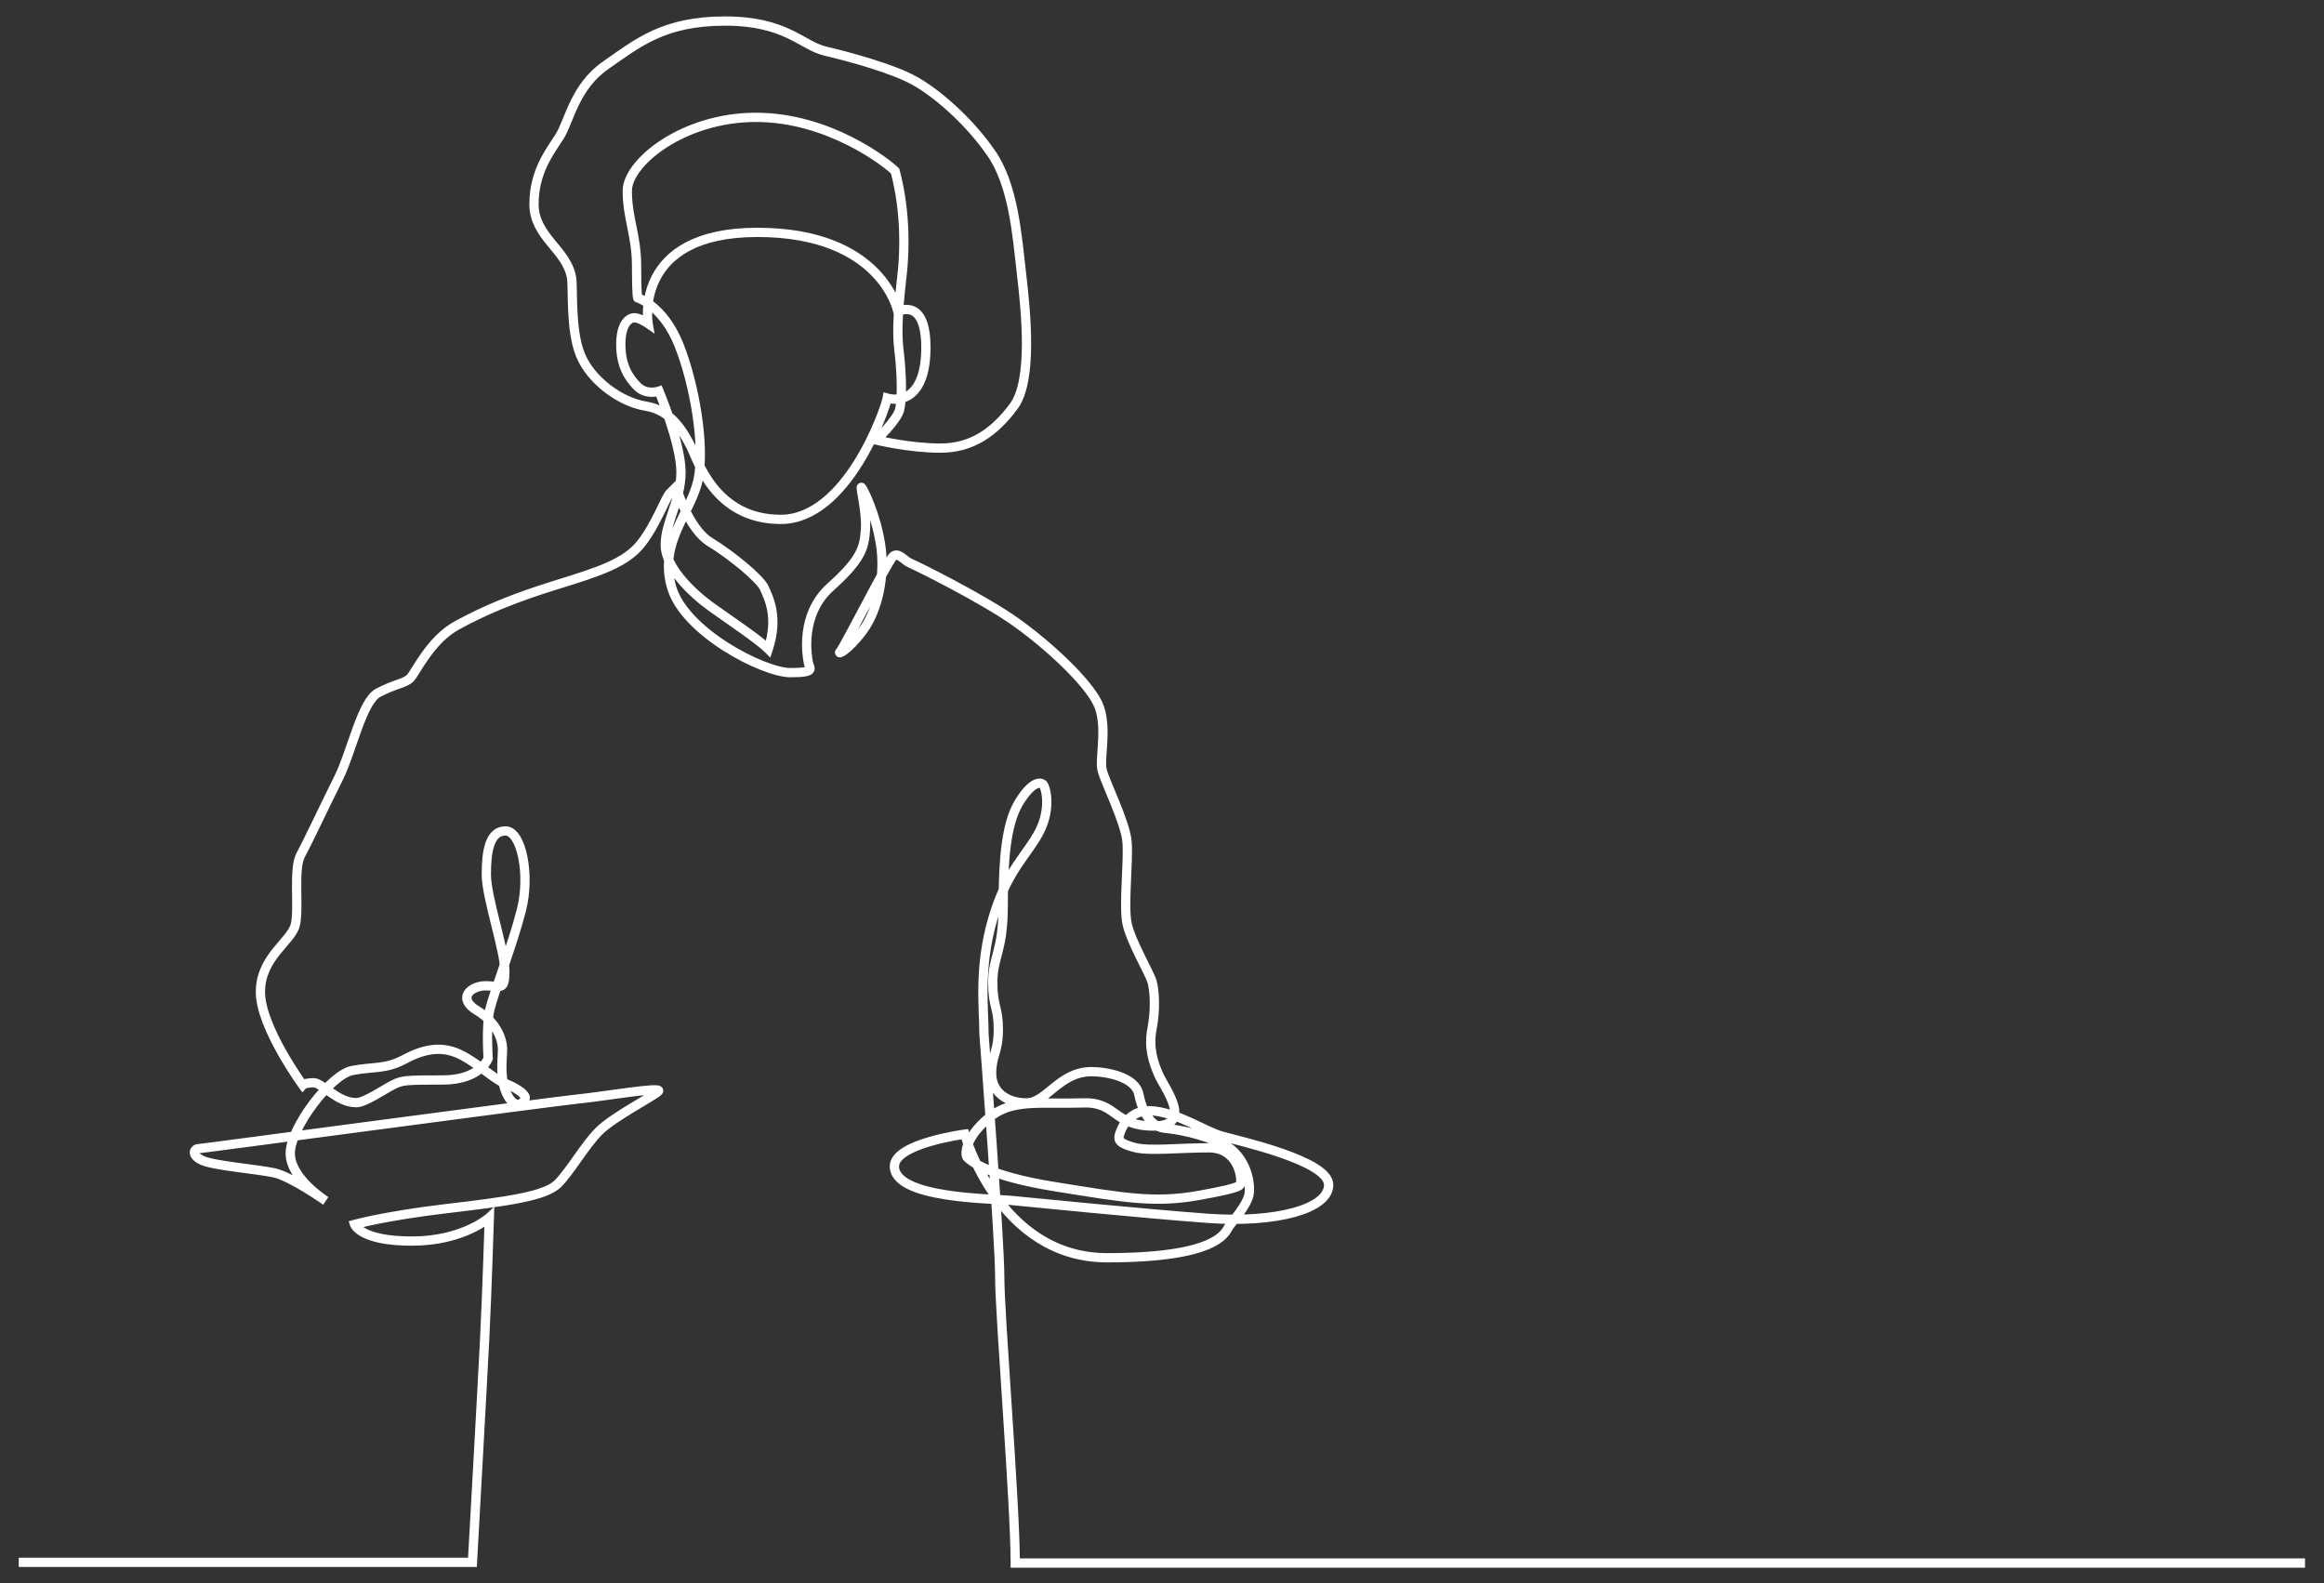 <svg xmlns="http://www.w3.org/2000/svg" fill="none" stroke-width="4" stroke="white" stroke-dasharray="5839" viewBox="0 0 1004 684">
	<rect x="0" y="0" width="1004" height="684" fill="#333333" stroke="none"/>
	<path d="M8.1,675h196c0,0,4.3-76.7,5.3-96.8c1-20.2,2-52.2,2-52.2s-11.2,10.2-33.5,10.2s-24.7-7.2-24.7-7.2
	s13.3-3.7,39.5-6.8s42.8-5.3,48.3-10.8c5.5-5.5,11.5-16.4,17.8-22.7c6.3-6.3,23.3-14.9,25.6-17.2c2.3-2.3-23.5,2.2-34.6,3.3
	s-163,21.5-164.3,21.5c-1.4,0-3.3,2.7,2,5.1c5.3,2.3,23.5,3.7,30.9,5.3s22.3,12.1,22.3,12.1s-15.3-9.6-15.3-20.5
	c0-11,17.4-34,26.8-35.8c9.4-1.8,14.3-0.4,22.7-4.9s15.8-5.7,23.3-2.3s15.5,11.2,19.8,12.7c4.3,1.6,8.9,4.5,8.9,6.2
	s-3.7,6.1-7.5-0.7s-2.3-16.1-2.3-20.1c0-4-2.2-11.5-11-16.8c-8.9-5.3-2.7-10.7,3.7-10.7c6.4,0,8.3,2.5,8.3-6.4s-8-31.7-8-41.7
	c0-10,1.4-18.8,8.3-18.8s10.7,18.9,6.9,34s-12,36-13.7,43.2s-0.7,21.1-0.7,21.1s-3.4,9.3-19.6,9.3s-17.5,0.1-21.5,2.1
	c-4,2-12.1,7.7-15.9,7.7c-8.3,0-14.6-8.6-18.4-8.6s-4.7,1-4.7,1s-18.3-25-18.3-40.2s13.4-21.8,15.1-29.1c1.7-7.3-1-23.9,2.3-30.1
	c3.4-6.3,10.5-21.5,16.3-33.1c5.8-11.6,10.1-33.3,17.2-37c7.2-3.8,11.5-4,13.8-6.3c2.3-2.3,8.7-16.6,20.2-22.8
	c11.5-6.3,24.1-11.7,42.9-17.5s30.1-9.5,36.7-17.9c6.5-8.3,10.5-19.8,12.4-21.7c1.9-1.9,2.7-2.7,2.7-2.7s5.2,17.9,14.5,23.7
	c9.4,5.7,21.9,16,23.6,20c1.7,3.9,6.3,12.3,1.7,26.3c-4-4-16.4-12.3-24.8-18.3c-8.3-6-19.7-17-19.7-26.7s6.8-19.2,6.8-31.4
	c0-12.3-9.5-35-9.5-35s-5.4,1.9-9.3-2c-3.8-3.8-7.2-9-7.2-18.1c0-9.1,3.5-11.6,5.9-11.6c2.3,0,5.9,2.5,5.9,2.5s-6.8-39.4,47.2-39.4
	s60.7,34.2,60.7,34.2s12.1-6.5,12.1,15.5s-11.1,23.5-16.7,21.9c-0.8,4.7-17.3,52.4-46,52.4s-36-26.1-38.9-31.6s-8-15.5-19.3-17.3
	c-11.3-1.8-24-11.3-28.4-22.3c-4.4-11-3-28.6-3.8-33.3c-2.1-12.1-16.2-17.6-16.2-31.7s6.9-22.7,11.1-29.3c4.2-6.7,6.4-21.4,20-30.8
	c13.6-9.4,24.8-19,51.4-19c26.6,0,33.1,10.6,43.4,13s29.3,7.6,38.5,12.8C404.4,40,418.4,52,428.1,66c9.8,14,11.3,35.9,13.2,52.2
	s5,46.2-3.4,57.4c-8.3,11.2-18.1,18-31.6,18s-27.8-3.5-27.8-3.5s9.2-8.6,10.2-13.3s1-14.5-0.4-26.1c-1.4-11.6,1.2-28.8,1.7-34.8
	s1.7-23.2-3.3-42c-3.4-3.4-28.4-23.2-60.1-23.2s-55.6,19.7-55.6,31.7s4,19.2,4,32.5s0.5,13.8,0.5,13.8s11,3.3,17.8,20.3
	c6.8,17,11.3,43.8,8.3,58.2s-17.1,26.9-11.5,46.4c5.6,19.6,39.9,37,51.3,37c11.3,0,8.3-1.7,7.8-4.4c-0.5-2.7-3.8-20.7,9.7-32.7
	c13.4-12,14.5-17.1,15-24.8c0.5-7.7-2.5-19-1.7-18.1c0.8,0.8,6.1,11.3,8.2,24.5c2.1,13.2-1,28.4-7.7,37.4c-6.7,9-11.2,10.5-9.7,9
	s20.3-38.6,22.7-41c2.3-2.3,5,1.8,7.5,2.8c2.5,1,31.4,15.3,45.7,25.5c14.3,10.2,30.5,25.4,35.2,34.8s0.8,23.9,2,29
	c1.2,5.1,10.1,22.6,10.8,31.1c0.7,8.5-1.6,27.6,0,35.3c1.6,7.7,9.7,21.3,10.8,25.1c1.1,3.8,1.6,12.1,0,20.3
	c-1.6,8.2,0.5,14.6,3,20.2c2.5,5.6,15.2,21.9-2.3,21.9c-17.4,0-15.9-10.4-30.2-10c-19.4,0.6-31.2-1.9-41.2,6.6
	c-10,8.4-10.4,15.7-9.1,17s8.4,7.9,37.9,12.6c29.4,4.7,42.8,7.3,62.5,3.7c19.8-3.6,17.2-4.2,17.7-5.7c0.4-1.5-0.8-14.8-13.8-14.8
	s-25.7,1.5-31.9-0.1c-6.2-1.6-7.3-3-6.8-5.2c0.6-2.2,3.7-11.9,15.2-10.6c11.4,1.4,21.7,8.7,29,10.8s46.3,10.6,46.3,21.1
	c0,10.6-23.1,16.5-51.8,14.5c-28.7-2.1-77.2-7-85.7-7.8s-50.1-0.8-50.1-14.7c0-9.9,30.4-13.9,30.4-13.9s14.7,53.4,61.5,53.4
	s50.8-10.4,52.4-13.1s8.4-9.6,9-14.9s-1.7-17.6-13.7-22.3c-12-4.7-20.7-5.4-23.2-5.7c-2.5-0.3-8.4-2.6-10.8-14.6
	c-1.5-7.5-13.9-9.8-20.5-9.8c-13.8,0-19.4,13.5-28,13.5s-15.1-4.7-15.1-12.7c0-8,2.9-9.1,2.9-19s-2.4-9.5-2.4-20.5
	s4.5-13.2,4.5-33.1c0-19.9,1.3-35.3,6.7-44.3s9.2-9.2,10.5-8c1.2,1.2,3.6,10.3-1.5,20.3c-5.1,10-14.2,16.8-20.3,38.1
	c-6.1,21.2-3.7,38.6-3.7,49.6c0,0,6.8,88.2,6.8,104.9s6.7,97.6,6.7,123.5h557.2"/>
</svg>
